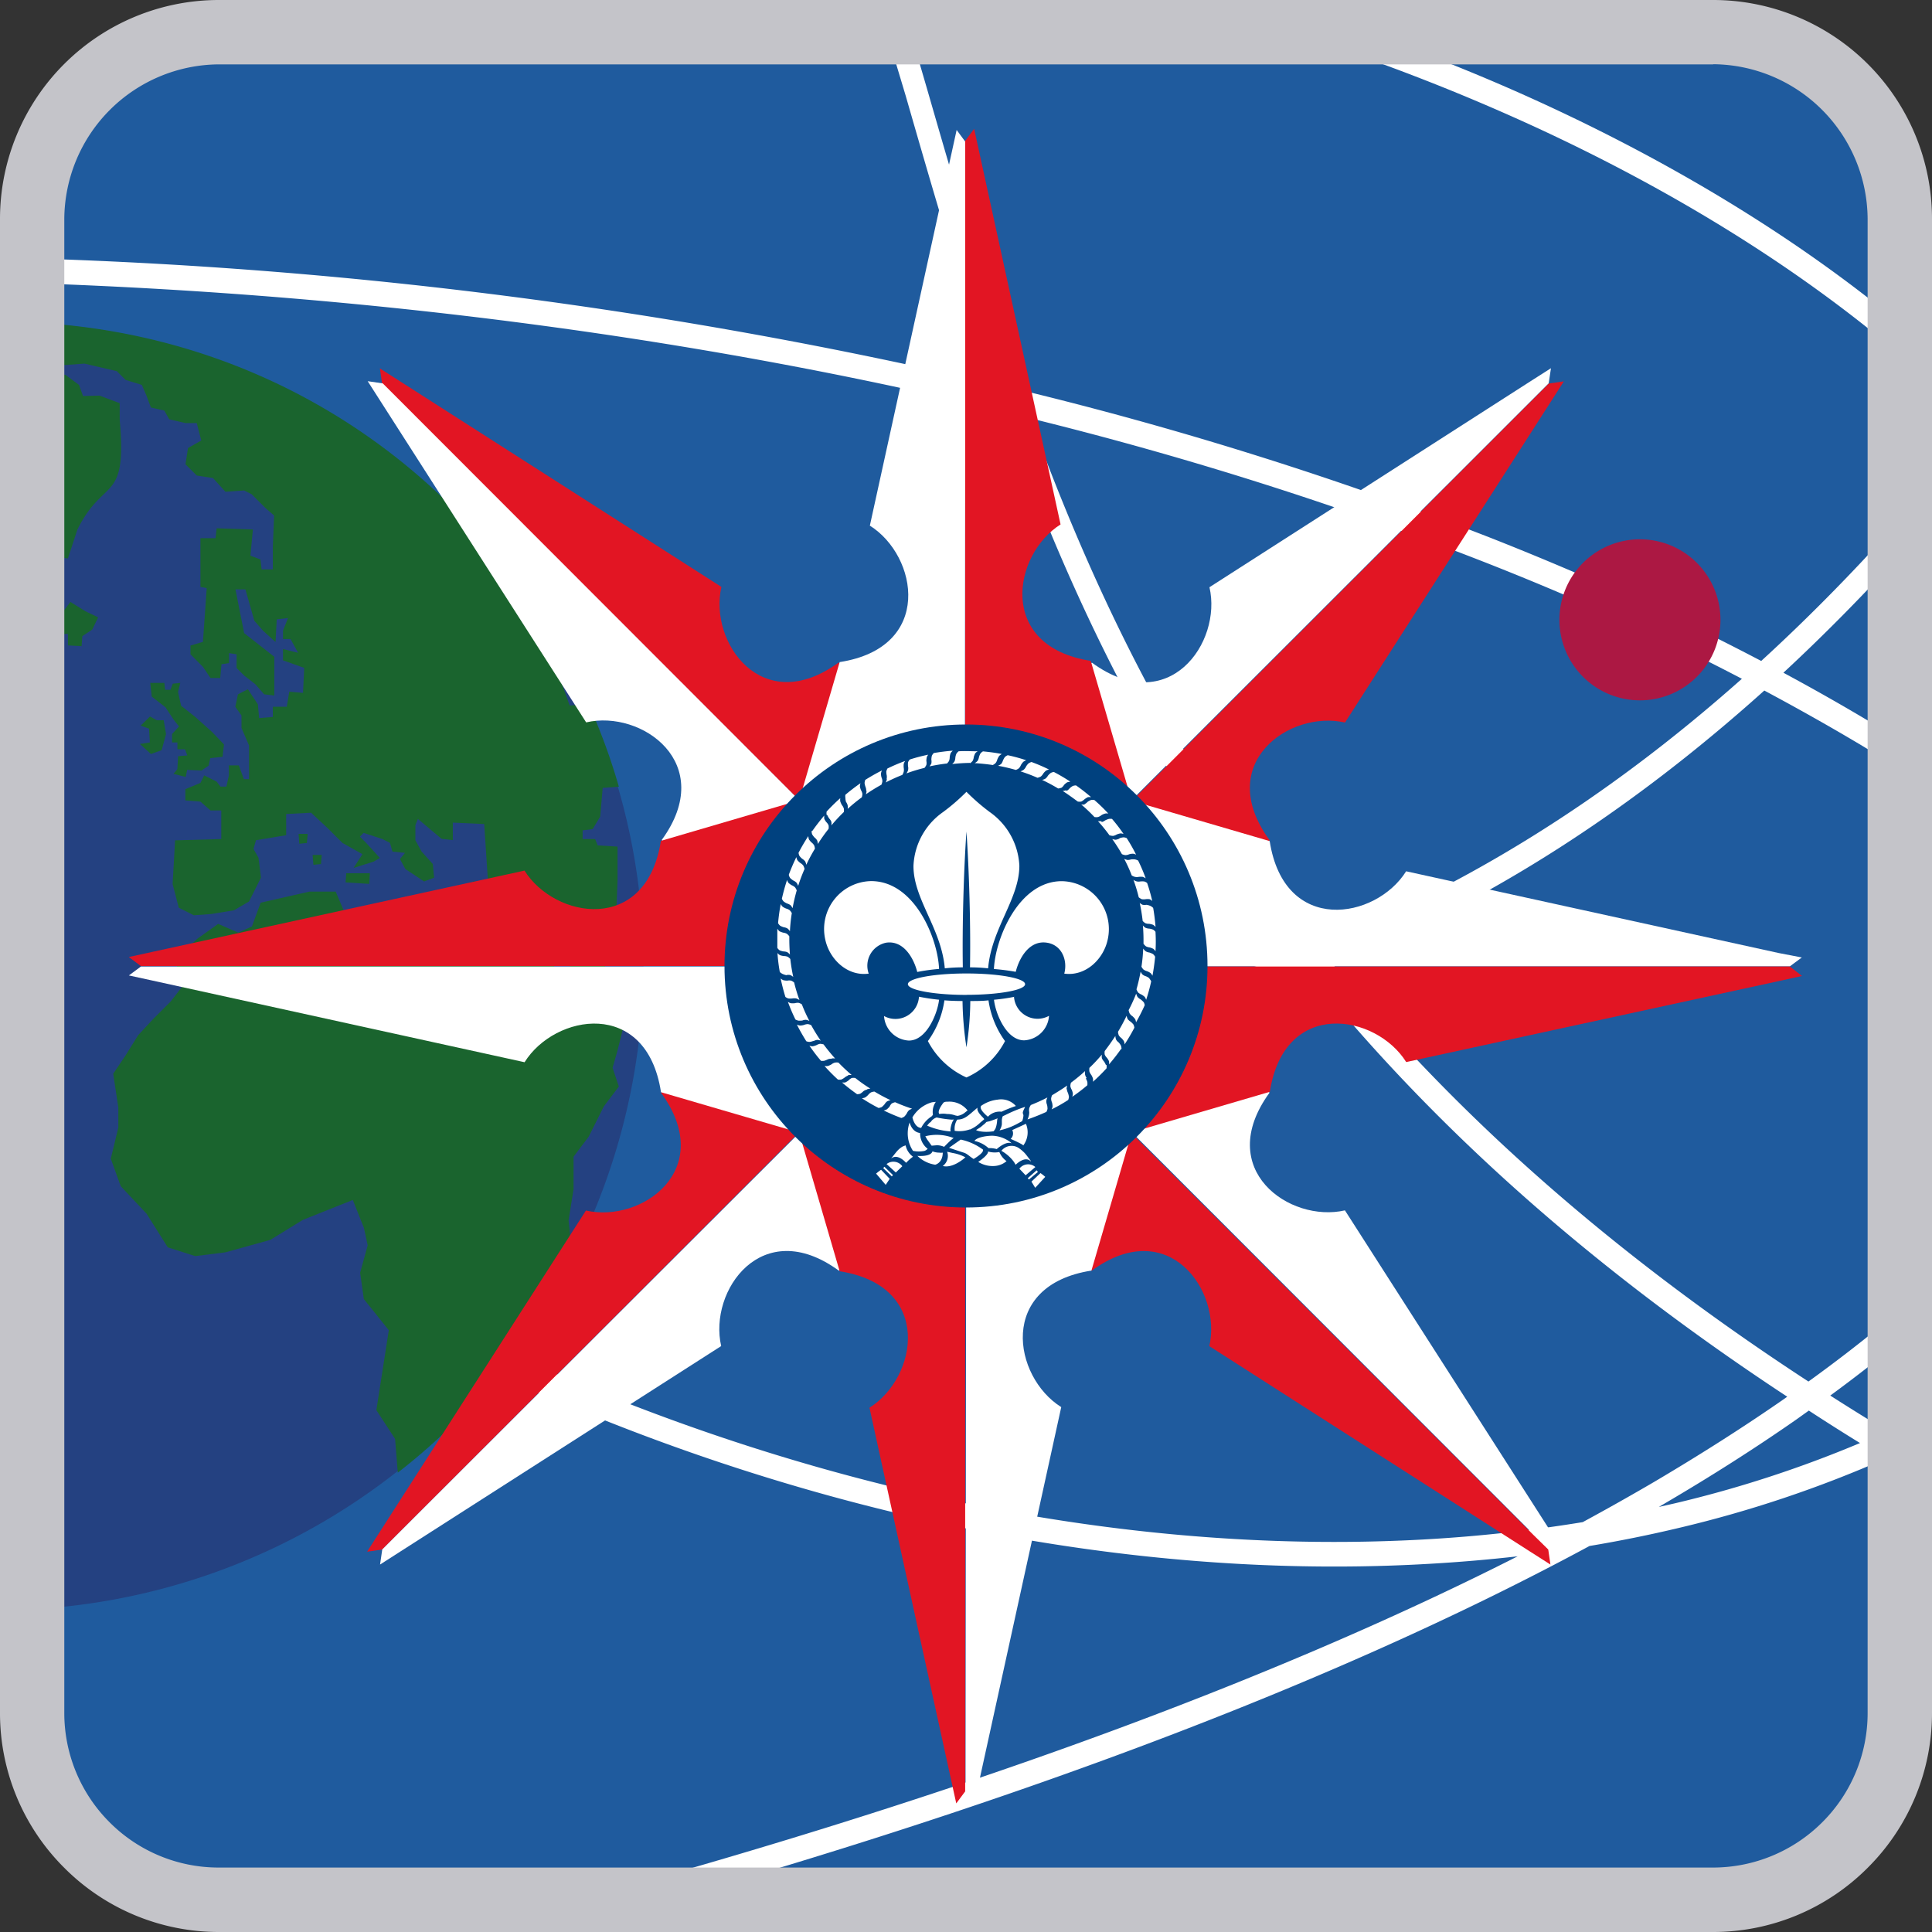 <svg id="Capa_1" data-name="Capa 1" xmlns="http://www.w3.org/2000/svg" viewBox="0 0 256 256"><rect x="0" y="0" width="256" height="256" fill="#333333" stroke="none"/><defs><style>.cls-1{fill:#1f5b9e;}.cls-2{fill:#fff;}.cls-3{fill:#244181;}.cls-4{fill:#1a642e;}.cls-5{fill:#e21523;}.cls-6{fill:#c4c4c9;}.cls-7{fill:#ac1843;}.cls-8{fill:#00417f;}</style></defs><title>insignia-final</title><path class="cls-1" d="M32,0H224a32.11,32.11,0,0,1,32,32V224a32.12,32.12,0,0,1-32,32H32A32.1,32.1,0,0,1,0,224V32A32.09,32.09,0,0,1,32,0"/><path class="cls-2" d="M250.9,174.3h0q-5.25,4.41-11.27,8.76c-27.31-17.82-47.54-36.38-63-55.27C196.37,120,215.42,108,233.78,91.5c6,3.21,11.79,6.52,17.25,9.94l.09,0,1.45-2.87-.09-.05q-7.68-4.81-16.17-9.38,8.3-7.69,16.41-16.67l-2.08-2.33q-8.53,9.45-17.27,17.44c-2.14-1.12-4.32-2.24-6.53-3.34q-13.74-6.81-29.09-12.88a486,486,0,0,0-62.53-19.68c-4.76-13.51-8.63-26.91-12.43-40.07L120.86,5,118,6,120,12.66c3.62,12.56,7.31,25.35,11.76,38.23A647.07,647.07,0,0,0,4.65,34.25l-.08,3.28c46.29,1.59,89.64,7.63,128.46,17,8.51,23.87,19.84,48.05,38.41,71.75a162.57,162.57,0,0,1-35.3,8.6C95.2,140.16,51.49,130.45,5,110l-1.09,3c46.91,20.7,91.1,30.5,132.55,25.18A165.53,165.53,0,0,0,173.57,129c15.47,19.15,35.78,38,63.25,56.07l-.39.28q-7.87,5.47-17.23,11-4.56,2.67-9.48,5.34a197.54,197.54,0,0,1-20.57,2.27c-58.43,3.38-127-17.48-183.72-63L3.7,143.63c57.31,45.94,126.55,67,185.6,63.59q6-.34,11.8-1C171,221.48,132,236.3,82.53,250.12l.72,3.2c54.3-15.17,96.07-31.56,127.37-48.47q6-1,11.87-2.4a157.1,157.1,0,0,0,27.37-9.18l1,.58.62-1.3.92-.41.08,0h0l-.35-.92.11-.22-.25-.15-.66-1.74h0l-.08,0-1.16.52q-3.87-2.34-7.57-4.71,5.46-4,10.2-8l0,0h0l-1.29-1.84ZM136.54,55.43a480.7,480.7,0,0,1,60.23,19.08q15.27,6,28.87,12.79c1.75.87,3.46,1.75,5.17,2.64-18.1,16.09-36.87,27.66-56.3,35.22C156.27,102.13,145,78.65,136.54,55.43ZM246.46,191.21a154.72,154.72,0,0,1-24.58,8l-2.08.47.78-.46q9.36-5.49,17.42-11.11l1.68-1.2C241.9,188.36,244.15,189.79,246.46,191.21ZM175.59,5.84h0l.85-3.15h0q6,2,12,4.3t11.69,4.79c19.75,8.66,37.88,19.5,52.6,31.9l-1.79,2.62C236.41,34.08,218.52,23.4,199,14.84q-5.82-2.55-11.57-4.76C183.6,8.6,179.64,7.19,175.59,5.84Z"/><g id="MundoDerecha"><path class="cls-3" d="M4.27,213.23V42.77h0c45.14,2.2,81,40.06,81,85.23a85.65,85.65,0,0,1-81,85.23"/><path class="cls-4" d="M4.27,46.73v-4C33,44.13,58.5,59.47,73.45,84.57L74,89.35l1.48,4.13L78,93.32a81.57,81.57,0,0,1,4,10.92l-2.14.16-.33,3.8-1,1.66-1.33.17v1.15h1.66l.33.84,2.64.16v4.47l-.17,4.3-.66,4-.82,3.14-.66,2.31-1.16.33L68.09,121l.16-2-2.81,1.16,5.79,5.8,4,3.79L77.85,133l2.64-.33,1.15-1.82L83,132.69l-.17,2.49-1,4-.66,2.31.83,2.48-2,2.65-2,4-2,2.65v4.3l-.66,4.13.33,3.15-.13,2.92a83.23,83.23,0,0,1-22.83,27.36l-.36-4.47-2.48-3.81,1.65-10.59-3.31-4.13-.49-3.48,1-3.64-.5-2.31L46.75,159l-6.62,2.64-4.31,2.65-5.95,1.65-4,.5-3.64-1.16-2.81-4.46L16,157.18l-1.32-3.65,1-4.13v-2.64L15,142.28l1.66-2.47,1.65-2.65,2-2.15,2.32-2.32,1.66-2.15-1-1.32.33-2.32,2.48-2.48,2.81-2,2.65,1.16,1.82-.82,1.16-3.15L41,118.14h3.48l1.82,4.29,6-.32.33-1.49h4l1.15-1H61l1.66-1v-1.82h2l-.5-7.61L60,109v2.32l-1.49-.17-3.14-2.64-.33.83v2l.82,1.49,1.49,1.66.17,1.81-1.32.5-2.49-1.65L53,113.83l.66-.82L52,112.84l-.33-1.16-1-.5-2.49-.82-.49.5.82.82,1.82,2-.82.49-2.65.83,1.16-1.82-2.65-1.49-2-2-2.15-2-3.3.17v2.81l-4,.66-.33,1.16.66,1.16.33,2.64L33,119.45l-2,1.17-3,.49-2.31.17-2-1-.82-3.14.33-5.79,6.12-.17v-3.79H27.89l-1.33-1.17-2-.16v-1.49l2-.83.5-1,1.65.83.5.66H30l.33-1.49v-1.32h1.32l.66,1.82H33V98.78l-1-2.32V94.81l-.82-1.16L31.53,92l1.32-.67,1.32,2,.17,1.82L36.15,95V93.65H38l.33-2,1.82.16.16-3.31-2.81-1V86l2,.5-1-1.82h-1V83.56l.66-1.66-1.49.17-.16,3-1.65-1.49-1.16-1.33L32.52,78.1H31.2l1.15,5.79,4,3.14v5.13L35,92l-1.16-1.33-1.49-1.16-1-1V86.7l-1-.16v1.32l-1,.16-.17,1.82H27.89l-1-1.48L25.24,86.7V85.54l1.65-.49.5-7.12-.83-.16V71.31h2L28.71,70l4.8.16-.33,3.47,1.33.5.16,1.32h1.48v-3l.17-4.14-1.15-1-1.82-1.82-1-.5-2.48.17-1.65-1.82-2.15-.33-1.49-1.49.33-2.15,1.76-1-.6-2.31H24.58l-2.15-.5-.66-1.16L20,54,19.4,52.4,18.79,51l-2.15-.66-1.16-1.16-4.3-1L7,48.49,5.77,48l-.86-1.25m-.64,1.92v29l2.3-.26L8,76.85,8.09,75l-1.62-.19V72.09L7.62,72v1.81L9,74l1.25-3.82c3.51-7.09,6.62-3.36,5.61-14.57V53.42l-2.67-1L11,52.47,10.47,51l-1.8-1.33-1.44-.2-1.6.16-.18-1M9,85.62,9,85.52l1.81.1.1-1.33,1.32-.87L13,81.8,11.33,81l-2-1.24-1.52,2H6.19v1.14l1.52.29V84H9m36.88,31.71-.09,1.21,3.13.2.09-1.41Zm-4.46-2.43.11,1.31,1-.1.1-1.21Zm-1.86-2.79.1,1.31,1-.1.11-1.21Zm-16.57-7.95,1.62.41.19-.94,1.89.09.95-.64.22-1,1.63-.18.19-1.64L28.11,97l-2.23-2L24,93.52l-.41-1.82.3-1.21-1,.1-.3.81h-.71l-.1-.91H19.91l.2,1.82,1.82,1.41L23,95.35l.72.91-.92,1v1.12h.71v.91h1l.31.81-1.22.1-.1,1.72m-4.86-5.77,1.11.4.11,1.83-1.32.2L20,99.91l1.42-.51L22,97.27l-.31-1.83h-.91l-.9-.5Z"/></g><path class="cls-5" d="M96.33,128.88l9.32,21.38L52.57,203.38l-1.93,1.94-2,.29,29-45.21C85,162.09,95,155,87.61,144.82Zm-.74-51.11L53,50.52l-2.66-1.7.29,2,1.94,1.93,53.12,53.09,21.37-9.32-15.94-8.73C101,95.18,93.89,85.11,95.59,77.77Zm72.63,33.55c-7.43-10.17,2.65-17.27,10-15.58l29-45.21-2,.29-1.93,1.94-53.07,53.12,9.31,21.38Zm35,92.1L150.1,150.33l-21.38,9.32,15.94,8.72c10.16-7.42,17.27,2.66,15.58,10l42.55,27.25,2.65,1.69-.29-2Z"/><path class="cls-2" d="M77.67,95.72,48.72,50.51l2,.29,1.93,1.93,53.08,53.13-9.32,21.38-8.72-15.95C95.08,101.13,85,94,77.67,95.72Zm9.91,49,17.45,5.1L96.5,128.07l-75.09,0H18.67l-1.59,1.18,3.07.67,49.36,10.83C73.5,134.34,85.65,132.24,87.58,144.68Zm148.1-18.44-49.36-10.83c-4,6.39-16.14,8.49-18.08-4l-17.44-5.1,8.53,21.7,75.09,0h2.74l1.59-1.18ZM52.59,203.37l-1.94,1.94-.29,2,2.65-1.7,42.55-27.25c-1.69-7.34,5.42-17.41,15.58-10l15.94-8.72-21.38-9.32ZM127.94,21.55V18.82l-1.18-1.6-11.5,52.43c6.38,4,8.48,16.15-4,18.08l-5.11,17.45,21.71-8.53Zm0,213v2.73l1.18,1.6,11.5-52.43c-6.39-4-8.48-16.15,4-18.09l5.1-17.44-21.7,8.52Zm50.27-74.17c-7.33,1.69-17.4-5.41-10-15.58l-8.72-15.94-9.32,21.38,53.08,53.13,1.93,1.93,2,.29-1.7-2.65Zm27-109.59.3-2-2.65,1.69L160.26,77.81c1.7,7.34-5.41,17.42-15.57,10l-15.94,8.72,21.37,9.32,53.12-53.09Z"/><path class="cls-5" d="M96.49,128l-75.09,0H18.66l-1.59-1.19,3.07-.67L69.5,115.36c4,6.39,16.14,8.49,18.07-3.94L105,106.31Zm140.68.07h-2.74l-75.09,0-8.52,21.71,17.44-5.11c1.93-12.43,14.08-10.33,18.07-3.94L235.69,130l3.08-.68Zm-92.64-40.5c-12.44-1.94-10.34-14.09-4-18.08L129.08,17.07l-1.19,1.6V21.4l0,75.1L149.63,105ZM106.16,151l5.1,17.45c12.43,1.93,10.33,14.08,3.95,18.08l11.5,52.43,1.18-1.59V234.6l0-75.1Z"/><path class="cls-6" d="M29,0H227V0a29,29,0,0,1,29,29h0V227h0a28.9,28.9,0,0,1-8.52,20.49h0A28.9,28.9,0,0,1,227,256v0H29v0a28.9,28.9,0,0,1-20.48-8.5v0A28.89,28.89,0,0,1,0,227H0V29H0A29,29,0,0,1,29,0V0ZM227,8.53H29v0A20.61,20.61,0,0,0,8.52,29h0V227h0a20.45,20.45,0,0,0,6,14.46v0a20.38,20.38,0,0,0,14.45,6v0H227v0a20.47,20.47,0,0,0,14.46-6h0A20.42,20.42,0,0,0,247.47,227h0V29h0A20.62,20.62,0,0,0,227,8.51v0"/><path class="cls-7" d="M217.3,71.46a10.67,10.67,0,1,1-10.67,10.67A10.67,10.67,0,0,1,217.3,71.46"/><circle id="fondo" class="cls-8" cx="128" cy="128" r="32"/><path id="rizo" class="cls-2" d="M129.55,100.8a1.52,1.52,0,0,0,.17-.48,2,2,0,0,1,.21-.5,1.35,1.35,0,0,1,.32-.26v0c.84.08,1.68.19,2.5.35a1.48,1.48,0,0,0-.35.25,2.37,2.37,0,0,0-.25.47,1.35,1.35,0,0,1-.22.47,1.46,1.46,0,0,1-.38.27h0c-.79-.12-1.6-.2-2.4-.25A1.36,1.36,0,0,0,129.55,100.8Zm3.23-.91Zm-.53,1.58a22.93,22.93,0,0,1,2.35.55l0,0a1.47,1.47,0,0,0,.41-.22,1.41,1.41,0,0,0,.27-.43,2.29,2.29,0,0,1,.32-.43,1.54,1.54,0,0,1,.38-.2h0a22.1,22.1,0,0,0-2.45-.67h0a1.43,1.43,0,0,0-.37.23,2.59,2.59,0,0,0-.26.46,1.53,1.53,0,0,1-.23.46A2,2,0,0,1,132.25,101.47Zm-6-2Zm-.8,1.72a1.48,1.48,0,0,0,.3-.36,1.43,1.43,0,0,0,.09-.5,2.31,2.31,0,0,1,.12-.52,1.58,1.58,0,0,1,.29-.34c-.84.06-1.68.17-2.52.31v0a1.48,1.48,0,0,0-.25.35,2.33,2.33,0,0,0-.07.53,1.41,1.41,0,0,1,0,.5,1.62,1.62,0,0,1-.25.39,24.08,24.08,0,0,1,2.38-.39ZM105.81,113a1.39,1.39,0,0,0,.12.41,2,2,0,0,0,.38.39,1.52,1.52,0,0,1,.38.34,1.7,1.7,0,0,1,.15.45,21.78,21.78,0,0,1,1.14-2.13h0a1.47,1.47,0,0,0-.11-.46,1.4,1.4,0,0,0-.35-.38,2.25,2.25,0,0,1-.34-.41,2.07,2.07,0,0,1-.08-.42c-.46.71-.89,1.44-1.28,2.19Zm22.73-11.86h0a1.72,1.72,0,0,0,.34-.32,1.31,1.31,0,0,0,.15-.5,2.72,2.72,0,0,1,.19-.5,1.22,1.22,0,0,1,.33-.27h0c-.85,0-1.69-.06-2.53,0h0a1.47,1.47,0,0,0-.29.32,1.84,1.84,0,0,0-.14.51,1.45,1.45,0,0,1-.11.5,1.55,1.55,0,0,1-.31.36A23.76,23.76,0,0,1,128.54,101.09Zm7.25,45.54a17.82,17.82,0,0,0-2.6,1.08,3.45,3.45,0,0,0-.33.16,1.72,1.72,0,0,0-.11.5c0,.15,0,.39,0,.55a1.83,1.83,0,0,1-.31.81,9,9,0,0,0,2.59-1l.41-.22a2.81,2.81,0,0,0,.1-.31,2.34,2.34,0,0,0,.07-.45c0-.15-.12-.25-.07-.46a3.17,3.17,0,0,1,.28-.62Zm-7.29,3a4.34,4.34,0,0,0,1.35-.89c.11-.11.44-.36.55-.47s-1.07-.91-.87-1.55c-1.2,1-1.68,1.58-2.68,1.58-.25,0,0,0,0,0a1.8,1.8,0,0,0-.25.5,2.26,2.26,0,0,0-.1.45,3.25,3.25,0,0,0,0,.54A4.1,4.1,0,0,0,128.5,149.65Zm-1.63-1.82a2,2,0,0,0,.91-.38l.43-.34a3.06,3.06,0,0,0-2.63-1.16c-.18,0-.45,0-.58.15h0s-.89,1.1-.53,1.48a3,3,0,0,1,1,0,3.2,3.2,0,0,1,1.11.19Zm5.18,4.42s1.22-1.14,2-.78l-.17-.16a4.21,4.21,0,0,0-2.39-.85c-.75,0-2.07.2-2.37.69a4,4,0,0,1,1.85.94C131,152.16,131.33,152.07,132.05,152.25Zm-1.66-3.31-.43.36c-.1.08-.55.35-.61.4s.81.39,2.3.17h0a1.83,1.83,0,0,0,.25-.35,2.75,2.75,0,0,0,.16-.56,3.32,3.32,0,0,0,.06-.44,1.21,1.21,0,0,1,.07-.37c-.17.09-1.06.39-1.06.39l-.41.09c-.11.1-.22.23-.33.32Zm-4-.63a1.63,1.63,0,0,0-.25.47,2.79,2.79,0,0,0-.14.47c-.14.64,0,.64,0,.64a9.26,9.26,0,0,1-3.15-.77s.23-.29.3-.35.22-.14.29-.29a1.51,1.51,0,0,1,.67-.44,15.12,15.12,0,0,0,2,.29Zm5.8-2.63a4.64,4.64,0,0,0-2.17.81h0c-.4.45.89,1.45.89,1.45h0a2.1,2.1,0,0,1,1.8-.66,18.35,18.35,0,0,1,1.9-.76,2.61,2.61,0,0,0-2.42-.84ZM112.1,106.25a1.5,1.5,0,0,1,.22.46,1.83,1.83,0,0,1,0,.47,23.06,23.06,0,0,1,1.87-1.53h0a1.5,1.5,0,0,0,.08-.47,1.35,1.35,0,0,0-.18-.47,2.21,2.21,0,0,1-.15-.5,1.56,1.56,0,0,1,.08-.43c-.7.48-1.37,1-2,1.53v0a1.12,1.12,0,0,0,0,.41A1.94,1.94,0,0,0,112.1,106.25Zm-3,1.88Zm-1.56,2a1.48,1.48,0,0,0,.07.42,2.34,2.34,0,0,0,.33.43,1.28,1.28,0,0,1,.34.39,1.71,1.71,0,0,1,.09.46,22.72,22.72,0,0,1,1.42-2h0a1.48,1.48,0,0,0,0-.47,1.37,1.37,0,0,0-.29-.42,1.78,1.78,0,0,1-.28-.45,2.09,2.09,0,0,1,0-.43c-.54.64-1.06,1.3-1.55,2Zm2.08-2.13a2.2,2.2,0,0,0,.27.47,1.44,1.44,0,0,1,.27.42,1.56,1.56,0,0,1,0,.48h0a23,23,0,0,1,1.65-1.77h0a1.48,1.48,0,0,0,0-.47,1.33,1.33,0,0,0-.25-.45,2.71,2.71,0,0,1-.22-.49,1.56,1.56,0,0,1,0-.43h0a25.37,25.37,0,0,0-1.81,1.78v0a1.56,1.56,0,0,0,0,.43Zm10.25-7.18Zm.32,1.63a21.14,21.14,0,0,1,2.31-.7h0a1.67,1.67,0,0,0,.25-.4,1.25,1.25,0,0,0,0-.51,2.33,2.33,0,0,1,.06-.53A1.05,1.05,0,0,1,123,100a22.6,22.6,0,0,0-2.45.64v0a1.28,1.28,0,0,0-.23.37,2.35,2.35,0,0,0,0,.53,1.14,1.14,0,0,1,0,.52,1.65,1.65,0,0,1-.21.42Zm-5.37,2.33a1.27,1.27,0,0,1-.09.47c.67-.46,1.35-.88,2.06-1.27h0a1.78,1.78,0,0,0,.13-.45,1.25,1.25,0,0,0-.11-.5,1.89,1.89,0,0,1-.08-.53,1.51,1.51,0,0,1,.13-.41c-.76.38-1.49.8-2.21,1.25v0a1.5,1.5,0,0,0-.09.42,2.33,2.33,0,0,0,.13.52A1.34,1.34,0,0,1,114.78,104.8Zm2.7-1.55a1.42,1.42,0,0,1-.16.45,22.85,22.85,0,0,1,2.2-1h0a1.49,1.49,0,0,0,.19-.43,1.4,1.4,0,0,0,0-.5,2.37,2.37,0,0,1,0-.53,1.41,1.41,0,0,1,.19-.39,25.09,25.09,0,0,0-2.35,1v0a1.49,1.49,0,0,0-.15.4,2.33,2.33,0,0,0,.06.53A1.44,1.44,0,0,1,117.48,103.25Zm5.35,45.87Zm24-41.25Zm-.92.95a1.47,1.47,0,0,1-.47,0h0a21.27,21.27,0,0,1,1.53,1.88v0a1.93,1.93,0,0,0,.47.08,1.33,1.33,0,0,0,.48-.18,2.21,2.21,0,0,1,.5-.15,1.16,1.16,0,0,1,.42.08,21.42,21.42,0,0,0-1.53-2h0a1.47,1.47,0,0,0-.42,0,2.75,2.75,0,0,0-.5.2,1.19,1.19,0,0,1-.47.22Zm-2.2-2.2a1.94,1.94,0,0,1-.48,0,21.08,21.08,0,0,1,1.75,1.66v0a1.29,1.29,0,0,0,.48,0,1.43,1.43,0,0,0,.45-.25,2,2,0,0,1,.49-.21,1.19,1.19,0,0,1,.42,0A23.37,23.37,0,0,0,145,106h0a1.48,1.48,0,0,0-.42,0,2.34,2.34,0,0,0-.47.25,1.34,1.34,0,0,1-.43.32Zm-2.48-1.89a1.5,1.5,0,0,1-.46.09c.67.44,1.33.91,2,1.41v0a1.47,1.47,0,0,0,.47,0,1.79,1.79,0,0,0,.42-.3,2.6,2.6,0,0,1,.45-.28,1.56,1.56,0,0,1,.43,0c-.64-.55-1.3-1.07-2-1.56h0a1.48,1.48,0,0,0-.42.07,2.29,2.29,0,0,0-.43.32,1.23,1.23,0,0,1-.41.34Zm.63-1.15Zm9.92,12.73Zm-.7.5a1.07,1.07,0,0,1-.5,0,1.4,1.4,0,0,1-.43-.2,21.14,21.14,0,0,1,.7,2.31v0a2.06,2.06,0,0,0,.4.25,1.69,1.69,0,0,0,.5,0,2,2,0,0,1,.54,0,1.21,1.21,0,0,1,.35.24A23.39,23.39,0,0,0,152,117h0a1.07,1.07,0,0,0-.38-.2,2.27,2.27,0,0,0-.52,0Zm1.57,2.67Zm-2.78-5.6a1.43,1.43,0,0,1-.5.09,1.7,1.7,0,0,1-.45-.15,19.78,19.78,0,0,1,1,2.2v0a1.49,1.49,0,0,0,.43.19,1.2,1.2,0,0,0,.5,0,2.44,2.44,0,0,1,.54,0,1.93,1.93,0,0,1,.38.19,22.64,22.64,0,0,0-1-2.35h0a1.49,1.49,0,0,0-.4-.15A1.87,1.87,0,0,0,149.87,113.88Zm-1.58-2.75a1.57,1.57,0,0,1-.49.16,1.87,1.87,0,0,1-.46-.09,22.69,22.69,0,0,1,1.28,2v0a1.67,1.67,0,0,0,.45.13,1.25,1.25,0,0,0,.5-.11,1.89,1.89,0,0,1,.53-.08,1.17,1.17,0,0,1,.4.13,22.66,22.66,0,0,0-1.25-2.2h0a1.29,1.29,0,0,0-.42-.1,2.4,2.4,0,0,0-.53.12Zm2.21,2.16ZM121,152.5a3.79,3.79,0,0,0,1.5,0,1.07,1.07,0,0,0,.42-.28h0a2.55,2.55,0,0,1-1-2.09c-1.1-.13-1.37-1.33-1.39-1.4a4.26,4.26,0,0,0-.25,1.37,4.18,4.18,0,0,0,.7,2.4Zm30.91-32.61a1.42,1.42,0,0,1-.5,0,1.36,1.36,0,0,1-.39-.25c.17.79.3,1.59.39,2.39v0a1.69,1.69,0,0,0,.36.3,1.22,1.22,0,0,0,.5.08,3,3,0,0,1,.52.13,1.75,1.75,0,0,1,.33.28c-.07-.84-.17-1.68-.32-2.52h0a1.66,1.66,0,0,0-.34-.25A2,2,0,0,0,151.89,119.89Zm-27.75,31.86a2.48,2.48,0,0,1,.94.21s1.16-1.2,1.29-1.15a6.11,6.11,0,0,0-3.78-.25l.23.41.61.84Zm-3.61-3Zm32.57-26Zm-29,25.31Zm0,0Zm-.63-2a4.38,4.38,0,0,0-2.59,2h0s.27,1.36,1.16,1.39a3.93,3.93,0,0,1,1.39-1.53l.17-.2A2.35,2.35,0,0,1,124,146ZM139,102Zm-3.36,0a1.65,1.65,0,0,1-.42.21,22.59,22.59,0,0,1,2.25.85h0a1.74,1.74,0,0,0,.45-.17,1.48,1.48,0,0,0,.32-.39,2,2,0,0,1,.37-.39,1.12,1.12,0,0,1,.4-.14,22.94,22.94,0,0,0-2.33-1h0a1.38,1.38,0,0,0-.39.18,1.7,1.7,0,0,0-.33.42A1.33,1.33,0,0,1,135.64,102Zm2.88,1.18a1.46,1.46,0,0,1-.44.16,23,23,0,0,1,2.13,1.14l0,0a1.82,1.82,0,0,0,.46-.11A1.4,1.4,0,0,0,141,104a2.25,2.25,0,0,1,.41-.34,2.07,2.07,0,0,1,.42-.08,24.15,24.15,0,0,0-2.19-1.29h0a1.23,1.23,0,0,0-.41.13,2.22,2.22,0,0,0-.38.37,1.16,1.16,0,0,1-.34.39Zm-20.64,43.44a2.28,2.28,0,0,1-.38.38,1.42,1.42,0,0,1-.41.14c.77.37,1.55.71,2.34,1h0a1.38,1.38,0,0,0,.39-.18,2.18,2.18,0,0,0,.33-.42,1.37,1.37,0,0,1,.29-.42,1.65,1.65,0,0,1,.42-.21,22.65,22.65,0,0,1-2.25-.86l0,0a1.74,1.74,0,0,0-.45.17A1.34,1.34,0,0,0,117.88,146.62Zm17.7,5.17a2.9,2.9,0,0,0,.36-2.88l-1.81.83a1,1,0,0,1-.21,1.17s1.76.77,1.66.88Zm1.09,4.78.5.82,1.33-1.45a6,6,0,0,0-.63-.5Zm.69-1.5-1.18,1.05.16.17,1.19-1Zm4.79-9.73ZM139.32,147Zm2-2.69a1.86,1.86,0,0,1,.09-.47c-.66.46-1.35.89-2,1.28h0a1.37,1.37,0,0,0-.13.45,1.25,1.25,0,0,0,.11.5,1.89,1.89,0,0,1,.08.53,1.11,1.11,0,0,1-.13.4,20.75,20.75,0,0,0,2.2-1.25v0a1.43,1.43,0,0,0,.1-.42,2.93,2.93,0,0,0-.13-.51,1.45,1.45,0,0,1-.15-.5Zm-6.25,10.55.83.87,1.29-1.09a1.45,1.45,0,0,0-2.12.22Zm3.57-9a1.76,1.76,0,0,1,.15-.44c-.71.37-1.45.7-2.2,1h0a2.06,2.06,0,0,0-.21.42,1.3,1.3,0,0,0,0,.52,2,2,0,0,1-.07.54,2.23,2.23,0,0,1-.16.43c.79-.27,1.72-.64,2.5-1v0a1.38,1.38,0,0,0,.15-.4,2.33,2.33,0,0,0-.06-.53,1.29,1.29,0,0,1-.1-.51Zm-13.14,6.75a1.65,1.65,0,0,1-.58,1.89c1.4.36,3-1.15,3-1.15a5.46,5.46,0,0,0-1.67-.57Zm4.68-.33A7.53,7.53,0,0,0,127.3,151l-1.55,1.09,1.85.61c.56.15.71.42,1.41.87,0,0,1.64-.94,1.16-1.32Zm-5.25.45a1.94,1.94,0,0,1-.48,0,2.47,2.47,0,0,1-.89-.17h0c-.25.77-2,.6-2,.6a4.27,4.27,0,0,0,2.36,1.17h0s1-.21,1-1.63Zm11.69,1.14h0c-.36-.48-.67-.9-.85-1.09a5.08,5.08,0,0,0-.75-.64,1.71,1.71,0,0,0-2.33.35,5.26,5.26,0,0,1,1.67,1.48l.22.37s1.2-1.25,2-.46Zm-2,.5v0h0Zm-2.2-1.72a3.21,3.21,0,0,1-1.5-.07c.07.47-1.3,1.38-1.3,1.38a3.6,3.6,0,0,0,2.15.54,2.7,2.7,0,0,0,1.6-.64,2.89,2.89,0,0,1-.95-1.21ZM105.46,113.6Zm47.59,13.15a1.4,1.4,0,0,0-.27-.33,2.41,2.41,0,0,0-.5-.21,1.15,1.15,0,0,1-.48-.17,1.52,1.52,0,0,1-.32-.35,21.42,21.42,0,0,1-.23,2.4v0a1.46,1.46,0,0,0,.27.38,1.56,1.56,0,0,0,.47.22,1.94,1.94,0,0,1,.47.25,1.48,1.48,0,0,1,.25.35c.15-.83.27-1.66.35-2.5Zm-.33,2.53ZM144,142.86a1.22,1.22,0,0,1-.22-.46,1.3,1.3,0,0,1,0-.48,22.81,22.81,0,0,1-1.87,1.54h0a1.44,1.44,0,0,0-.08.46,1.33,1.33,0,0,0,.18.48,2.21,2.21,0,0,1,.15.5,1.26,1.26,0,0,1-.08.43c.7-.48,1.38-1,2-1.53v0a2.09,2.09,0,0,0,0-.43,2.33,2.33,0,0,0-.21-.49Zm-19.09,9.86h0Zm26.61-19.94a1.9,1.9,0,0,0-.39-.36,1.57,1.57,0,0,1-.4-.32,1.85,1.85,0,0,1-.18-.44,21.78,21.78,0,0,1-1,2.19h0a1.81,1.81,0,0,0,.14.45,1.41,1.41,0,0,0,.37.36,2.25,2.25,0,0,1,.36.39,1.46,1.46,0,0,1,.11.41h0a25.21,25.21,0,0,0,1.15-2.26v0A1.11,1.11,0,0,0,151.54,132.78Zm1.6-9.29h0a1.11,1.11,0,0,0-.31-.3,1.91,1.91,0,0,0-.52-.14,1.45,1.45,0,0,1-.5-.11,1.47,1.47,0,0,1-.35-.31h0c.07.81.09,1.61.08,2.42v0a1.72,1.72,0,0,0,.32.34,1.4,1.4,0,0,0,.49.15,2.34,2.34,0,0,1,.5.19,1.43,1.43,0,0,1,.28.32,21.55,21.55,0,0,0,0-2.54Zm-.82,6.14a1.92,1.92,0,0,0-.46-.27,1.28,1.28,0,0,1-.45-.23,1.36,1.36,0,0,1-.25-.39c-.15.8-.33,1.58-.55,2.35v0a1.68,1.68,0,0,0,.22.42,1.41,1.41,0,0,0,.43.27,2.32,2.32,0,0,1,.44.31,1.41,1.41,0,0,1,.19.39h0a23.37,23.37,0,0,0,.67-2.45v0a1.74,1.74,0,0,0-.24-.36ZM147.05,141Zm-.52.1a2.3,2.3,0,0,0-.25-.46,1.39,1.39,0,0,1-.28-.43,1.83,1.83,0,0,1,0-.47,21.19,21.19,0,0,1-1.65,1.76h0a1.87,1.87,0,0,0,0,.47,1.58,1.58,0,0,0,.25.46,2.09,2.09,0,0,1,.22.48,1.54,1.54,0,0,1,0,.43,23.25,23.25,0,0,0,1.8-1.78v0a1.34,1.34,0,0,0,0-.44Zm-1.78,2.23Zm5.56-7.16a1.48,1.48,0,0,0-.12-.41,2.28,2.28,0,0,0-.38-.38,1.54,1.54,0,0,1-.38-.34,1.7,1.7,0,0,1-.15-.45,24.16,24.16,0,0,1-1.14,2.13h0a1.9,1.9,0,0,0,.1.46,1.37,1.37,0,0,0,.35.37,2.31,2.31,0,0,1,.34.42,1.16,1.16,0,0,1,.08.42,24.15,24.15,0,0,0,1.29-2.19Zm-1.7,2.81a1.56,1.56,0,0,0-.08-.43,2.13,2.13,0,0,0-.31-.43,1.24,1.24,0,0,1-.34-.38,1.86,1.86,0,0,1-.09-.47c-.44.68-.91,1.34-1.41,2l0,0a1.48,1.48,0,0,0,0,.47,1.37,1.37,0,0,0,.29.42,2.18,2.18,0,0,1,.28.46,1.5,1.5,0,0,1,0,.42c.54-.63,1.07-1.3,1.56-2ZM153.13,126Zm-48.91,3.2a1.2,1.2,0,0,1,.5,0,1.44,1.44,0,0,1,.39.25,24.08,24.08,0,0,1-.39-2.38v0a1.48,1.48,0,0,0-.36-.3,1.43,1.43,0,0,0-.5-.09,2.31,2.31,0,0,1-.52-.12,1.43,1.43,0,0,1-.32-.28,21.67,21.67,0,0,0,.31,2.52h0a1.78,1.78,0,0,0,.36.25A2.27,2.27,0,0,0,104.22,129.22ZM103,126.36Zm.45,3.25ZM120,151.77a2.39,2.39,0,0,0-.37.15l.1-.07a3,3,0,0,0-.78.59c-.18.19-.51.62-.89,1.09h0c.89-.77,2,.55,2,.55v0l.35-.35a6.36,6.36,0,0,1,.57-.46A2.49,2.49,0,0,1,120,151.77Zm-16.7-25.85a2.38,2.38,0,0,0,.52.15,1.44,1.44,0,0,1,.5.1,1.73,1.73,0,0,1,.35.31c-.06-.8-.09-1.61-.08-2.41v0a1.52,1.52,0,0,0-.33-.34,1.34,1.34,0,0,0-.49-.15,3,3,0,0,1-.5-.19,2.16,2.16,0,0,1-.27-.33c0,.85,0,1.7,0,2.54h0A1.22,1.22,0,0,0,103.3,125.92Zm3,9.31a1.24,1.24,0,0,1,.5-.1,1.7,1.7,0,0,1,.45.15,19.78,19.78,0,0,1-1-2.2v0a1.52,1.52,0,0,0-.43-.2,1.4,1.4,0,0,0-.5.05,2.44,2.44,0,0,1-.54,0,1.46,1.46,0,0,1-.38-.18,23.86,23.86,0,0,0,1,2.34h0a1.38,1.38,0,0,0,.4.15A2.32,2.32,0,0,0,106.25,135.23Zm-1.9-2.45Zm.13-16.83a1,1,0,0,0,.18.4,2.36,2.36,0,0,0,.42.33,1.32,1.32,0,0,1,.42.29,1.5,1.5,0,0,1,.21.42,21.69,21.69,0,0,1,.85-2.25v0a2.2,2.2,0,0,0-.17-.45,1.33,1.33,0,0,0-.38-.33,2.4,2.4,0,0,1-.4-.38,1.42,1.42,0,0,1-.14-.41c-.37.77-.71,1.55-1,2.34Zm-1.5,7.13Zm.57-4a1.16,1.16,0,0,0,.23.36,2,2,0,0,0,.47.28,1.53,1.53,0,0,1,.46.23,2,2,0,0,1,.26.39,23.56,23.56,0,0,1,.55-2.35v0a1.47,1.47,0,0,0-.22-.41,1.37,1.37,0,0,0-.44-.28,2.61,2.61,0,0,1-.43-.31,1.41,1.41,0,0,1-.19-.39c-.27.81-.49,1.62-.68,2.45Zm-.5,3.25a1.4,1.4,0,0,0,.27.33,2.41,2.41,0,0,0,.5.21,1.25,1.25,0,0,1,.49.17,1.73,1.73,0,0,1,.31.35,21.45,21.45,0,0,1,.25-2.4v0a1.78,1.78,0,0,0-.28-.38,1.35,1.35,0,0,0-.47-.22,2.37,2.37,0,0,1-.47-.25,1.48,1.48,0,0,1-.25-.35c-.16.82-.27,1.66-.35,2.5Zm.34-2.53ZM105,132.3a1.42,1.42,0,0,1,.5,0,1.72,1.72,0,0,1,.43.21,21.31,21.31,0,0,1-.7-2.32v0a1.41,1.41,0,0,0-.4-.25,1.21,1.21,0,0,0-.5,0,2.48,2.48,0,0,1-.54-.06,1.41,1.41,0,0,1-.35-.23c.17.82.38,1.64.63,2.45h0a1.38,1.38,0,0,0,.38.2,2,2,0,0,0,.54,0Zm11.42,14.51a1.55,1.55,0,0,0,.42-.12,2.73,2.73,0,0,0,.38-.38,1.23,1.23,0,0,1,.34-.38,1.76,1.76,0,0,1,.44-.15,24.16,24.16,0,0,1-2.13-1.14l0,0a1.41,1.41,0,0,0-.46.11,1.38,1.38,0,0,0-.38.34,2.25,2.25,0,0,1-.41.34,1.58,1.58,0,0,1-.42.09,23.66,23.66,0,0,0,2.19,1.28Zm-.34,8.69,1.28,1.5.53-.8L116.75,155A6,6,0,0,0,116.1,155.5Zm-1.85-10Zm2.8,9.28,1.14,1.1.15-.18-1.13-1.1Zm.42-.56,1.25,1.14.86-.83A1.46,1.46,0,0,0,117.47,154.25Zm-2.58-9.87a1.46,1.46,0,0,1,.46-.1,20.66,20.66,0,0,1-2-1.41v0a1.47,1.47,0,0,0-.47,0,1.39,1.39,0,0,0-.41.31,2.6,2.6,0,0,1-.45.28,1.56,1.56,0,0,1-.43,0c.64.55,1.31,1.07,2,1.56h0a1.48,1.48,0,0,0,.42-.07,2.38,2.38,0,0,0,.43-.34A1.23,1.23,0,0,1,114.89,144.38Zm-4.68-4.09a1.23,1.23,0,0,1,.47,0c-.54-.6-1.05-1.22-1.53-1.87v0a1.85,1.85,0,0,0-.47-.08,1.64,1.64,0,0,0-.48.18,2.15,2.15,0,0,1-.51.15,1.25,1.25,0,0,1-.42-.08c.48.7,1,1.38,1.53,2h0a1.53,1.53,0,0,0,.43,0,3.07,3.07,0,0,0,.5-.2A1.23,1.23,0,0,1,110.21,140.29Zm-2.94-1.65Zm.55-.66a1.41,1.41,0,0,1,.49-.16,1.46,1.46,0,0,1,.46.1c-.46-.67-.88-1.35-1.27-2.06v0a1.67,1.67,0,0,0-.45-.13,1.45,1.45,0,0,0-.5.11,1.89,1.89,0,0,1-.53.08,1.23,1.23,0,0,1-.41-.13c.38.76.8,1.49,1.25,2.21h0a1.43,1.43,0,0,0,.41.09,1.8,1.8,0,0,0,.52-.13Zm4.59,4.5a1.89,1.89,0,0,1,.47,0c-.61-.52-1.2-1.07-1.76-1.65v0a1.48,1.48,0,0,0-.47,0,1.28,1.28,0,0,0-.45.23,2,2,0,0,1-.5.22,1.55,1.55,0,0,1-.43,0,25.19,25.19,0,0,0,1.78,1.8h0a1.55,1.55,0,0,0,.43,0,2.13,2.13,0,0,0,.46-.27,1.56,1.56,0,0,1,.45-.26Zm-.78,1.06Zm-2.34-2.29Z"/><path id="flor" class="cls-2" d="M124.42,128.39h0a25.25,25.25,0,0,0-2.88.4c-.47-1.84-1.81-4.21-4.11-3.88a3.11,3.11,0,0,0-2.32,4.1c-2.81.39-5.18-1.88-5.75-4.48a6.35,6.35,0,0,1,6.07-7.78c5.75,0,8.84,7.58,9,11.64m7.27,0c.19-4.05,3.29-11.63,9-11.63a6.35,6.35,0,0,1,6.07,7.77c-.57,2.59-2.93,4.87-5.75,4.48.48-1.8-.35-3.82-2.32-4.1-2.3-.34-3.64,2-4.11,3.86a29,29,0,0,0-2.89-.37Zm-3.63,3.44c-4.29,0-7.77-.64-7.77-1.42s3.46-1.42,7.76-1.42,7.77.64,7.77,1.42-3.48,1.41-7.77,1.41m6.3.25A3.13,3.13,0,0,0,139,134.6a3.48,3.48,0,0,1-3.29,3.25c-2.42,0-3.83-3.68-4-5.38h0a24.56,24.56,0,0,0,2.71-.39Zm-9.93.39c-.17,1.69-1.59,5.42-4,5.42a3.47,3.47,0,0,1-3.29-3.25,3.13,3.13,0,0,0,4.63-2.56v0a26.63,26.63,0,0,0,2.68.4Zm3.63-27.54a27.42,27.42,0,0,0,3.1,2.69,9.21,9.21,0,0,1,3.91,7.1c0,4.41-3.68,8.28-4.14,13.6a21.32,21.32,0,0,0-2.4-.13c.1-5.4-.11-12.72-.47-18-.37,5.28-.57,12.6-.48,18a21.14,21.14,0,0,0-2.39.13c-.46-5.32-4.18-9.19-4.15-13.6a9.17,9.17,0,0,1,3.91-7.1,26.68,26.68,0,0,0,3.11-2.69m0,37.85a10.74,10.74,0,0,1-5.11-4.82,12.13,12.13,0,0,0,2.19-5.4c.75.06,1.57.09,2.4.09a43.35,43.35,0,0,0,.52,6.13,42,42,0,0,0,.51-6.13c.84,0,1.65,0,2.41-.09a12.13,12.13,0,0,0,2.19,5.4,10.65,10.65,0,0,1-5.11,4.82"/></svg>